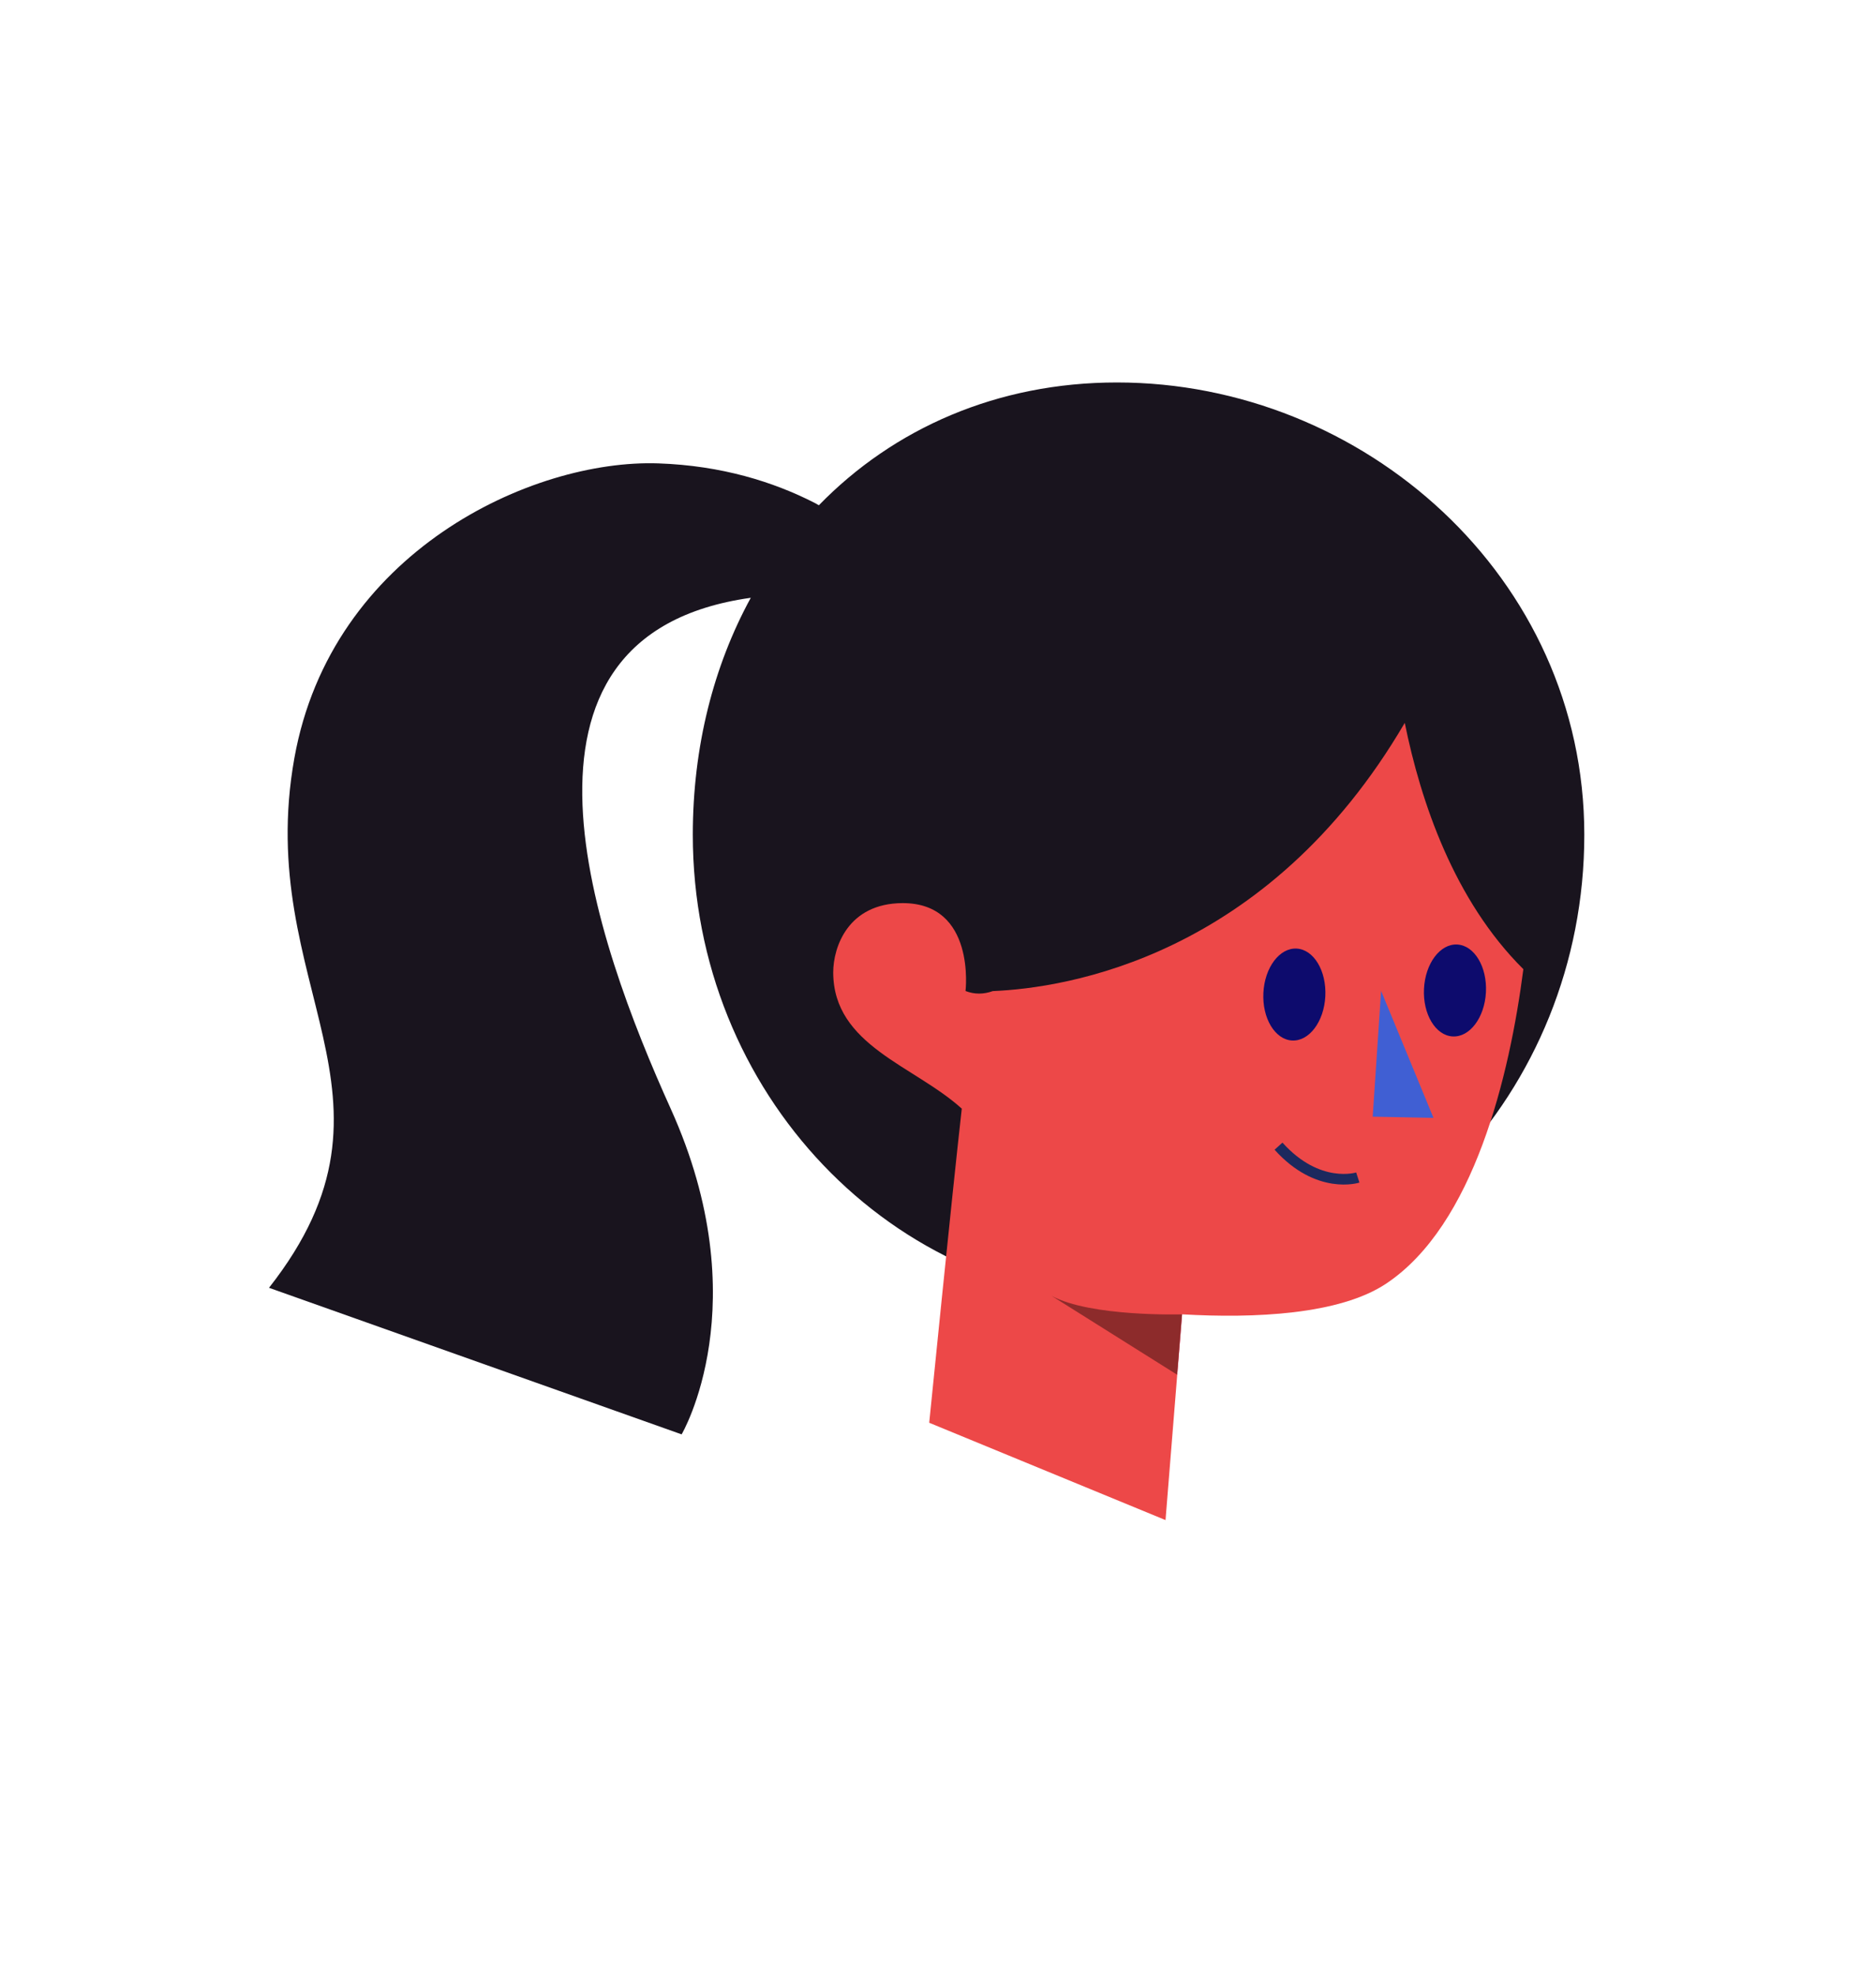 <svg width="530" height="558" viewBox="0 0 530 558" fill="none" xmlns="http://www.w3.org/2000/svg">
<g id="Girl / Head / 3">
<g id="Group 23">
<path id="Hair" d="M212.108 168.806C136.695 179.327 168.29 266.184 189.486 313.081C214.366 368.129 192.572 405.037 192.572 405.037L76 363.649C118.784 309.239 71.534 278.937 83.166 214.063C93.6 155.869 150.236 129.613 186.02 130.851C203.882 131.469 218.5 136.069 230.072 141.967C230.512 142.191 230.932 142.431 231.332 142.685C252.472 120.976 281.735 108.001 315.554 108.001C385.104 108.001 447.592 162.875 447.592 235.737C447.592 308.599 391.212 367.665 321.66 367.665C252.11 367.665 195.728 308.599 195.728 235.737C195.728 210.835 201.601 188.034 212.108 168.806Z" fill="#19141E"/>
<path id="Fill 5" fill-rule="evenodd" clip-rule="evenodd" d="M333.963 371.149C333.963 371.149 308.101 371.913 297.079 365.893L332.589 388.187L333.963 371.149Z" fill="#CF3E83"/>
<g id="Face color">
<path id="Face" d="M430.373 273.677C426.495 303.684 416.436 345.965 391.598 362.482C378.418 371.242 354.418 372.322 333.958 371.142L329.278 429.242L262.518 401.762C262.518 401.762 268.938 337.642 271.72 313.062C258.3 300.902 235.438 295.262 235.398 274.602C235.398 267.442 239.578 255.062 255.018 255.022C275.738 255.002 272.778 279.842 272.778 279.842C275.345 280.839 277.919 280.781 280.486 279.865C301.002 279.013 358.068 270.422 396.867 204.124C401.395 226.44 410.807 254.257 430.373 273.677Z" fill="#ED4848"/>
</g>
<path id="Fill 9" fill-rule="evenodd" clip-rule="evenodd" d="M390.182 279.788L404.982 315.668L387.812 315.324L390.182 279.788Z" fill="#405FD3"/>
<path id="Fill 11" fill-rule="evenodd" clip-rule="evenodd" d="M374.424 281.344C374.056 288.512 369.84 294.096 365.008 293.818C360.178 293.54 356.558 287.504 356.928 280.336C357.298 273.168 361.512 267.584 366.344 267.862C371.176 268.14 374.794 274.178 374.424 281.344Z" fill="#0D0B6D"/>
<path id="Fill 13" fill-rule="evenodd" clip-rule="evenodd" d="M419.799 280.199C419.429 287.367 415.215 292.951 410.383 292.673C405.551 292.395 401.933 286.359 402.301 279.191C402.671 272.023 406.885 266.437 411.717 266.715C416.549 266.993 420.167 273.031 419.799 280.199Z" fill="#0D0B6D"/>
<path id="Stroke 15" d="M383.6 332.509C383.6 332.509 372.412 336.121 361.2 323.655" stroke="#1C295E" stroke-width="3"/>
<path id="Fill 17" opacity="0.403" fill-rule="evenodd" clip-rule="evenodd" d="M333.92 371.149C333.92 371.149 308.06 371.913 297.036 365.891L332.546 388.185L333.92 371.149Z" fill="black"/>
</g>
</g>
</svg>
